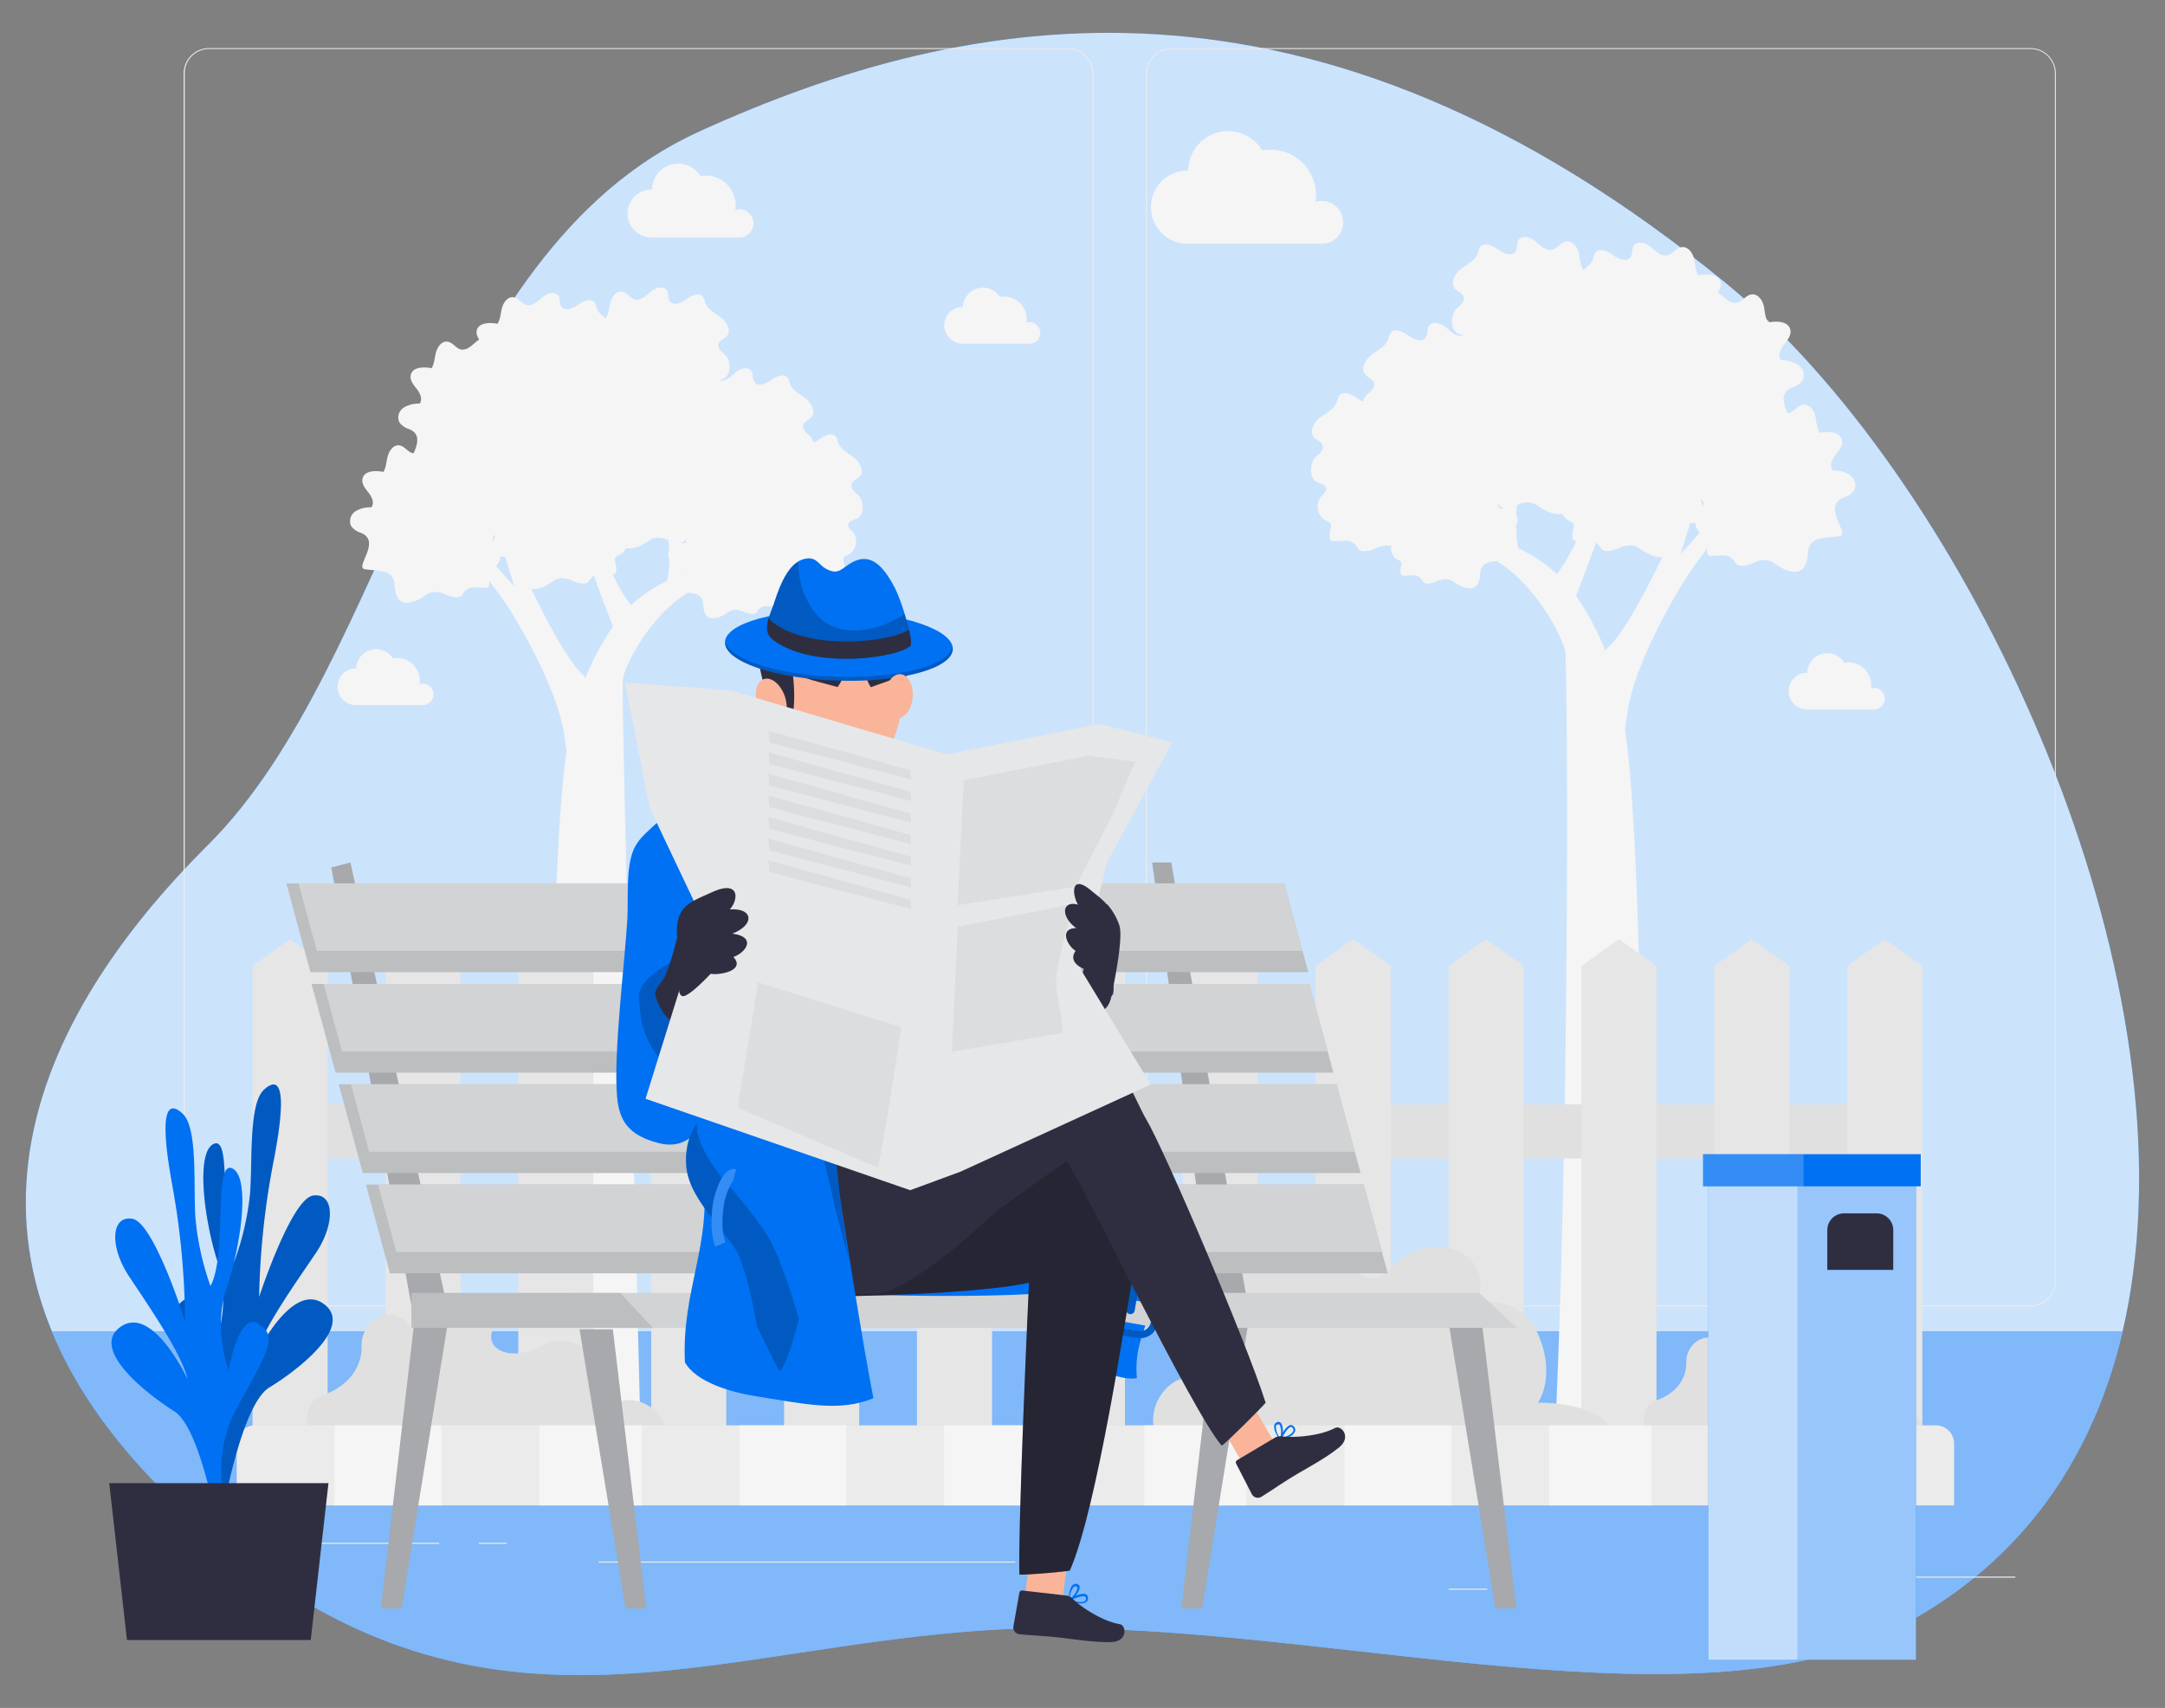 <svg id="adbd5017-09fd-48a6-9b0c-ad9ef97196f5" data-name="Layer 1" xmlns="http://www.w3.org/2000/svg" width="865.76" height="682.89" viewBox="0 0 865.76 682.89"><rect x="0" y="0" width="865.76" height="682.89" fill="#808080" stroke="none"/><g id="f006fadc-4aa6-4462-8714-bacf94df0b8c" data-name="b43ab62f-a268-4de2-9dff-64c6b6f0c7c6"><g id="a37185b1-51b4-4218-bba5-997bf0aab18a" data-name="f8d76673-7985-434d-99dc-d99caf6e5eb9"><path d="M853,509.14c18.29-137.44-70.45-320.08-162.3-395.5C524.79-22.53,386.91,3.8,279.66,52.55S157.21,264.18,83.15,337.85-33,510.59,79.34,609.25,282.4,657.76,399.76,651.5s273.2,43,357.45.17C816.05,621.78,845,570,853,509.14Z" fill="#0071f2"/><path d="M853,509.14c18.29-137.44-70.45-320.08-162.3-395.5C524.79-22.53,386.91,3.8,279.66,52.55S157.21,264.18,83.15,337.85-33,510.59,79.34,609.25,282.4,657.76,399.76,651.5s273.2,43,357.45.17C816.05,621.78,845,570,853,509.14Z" fill="#fff" opacity="0.8" style="isolation:isolate"/></g><g id="b12272ef-b4ca-4ffc-aeb0-a4e130ec8281" data-name="a2ec8de8-54c7-451e-b69c-5e4db815d083"><path d="M20.76,532.35C31.23,557.69,50,583.49,79.34,609.21c112.34,98.63,203.06,48.51,320.42,42.25s273.2,43,357.45.17c51.18-26,79.77-68.67,91.66-119.32Z" fill="#0071f2"/><path d="M20.76,532.35C31.23,557.69,50,583.49,79.34,609.21c112.34,98.63,203.06,48.51,320.42,42.25s273.2,43,357.45.17c51.18-26,79.77-68.67,91.66-119.32Z" fill="#fff" opacity="0.5" style="isolation:isolate"/></g><g id="b9da39d7-f122-4cab-878c-9cbcb6f12f3d" data-name="af864ef5-c5cd-426b-91e7-5b67599fb687"><rect x="746.97" y="630.36" width="58.93" height="0.44" fill="#ebebeb"/><rect x="579.28" y="635.2" width="15.46" height="0.44" fill="#ebebeb"/><rect x="711.05" y="613.85" width="34.14" height="0.44" fill="#ebebeb"/><rect x="98.78" y="616.83" width="76.84" height="0.44" fill="#ebebeb"/><rect x="191.48" y="616.83" width="11.26" height="0.44" fill="#ebebeb"/><rect x="239.36" y="624.34" width="166.67" height="0.44" fill="#ebebeb"/><path d="M427.11,522.38H83.57a10.16,10.16,0,0,1-10.14-10.16V29.3A10.16,10.16,0,0,1,83.57,19.23H427.11a10.16,10.16,0,0,1,10.16,10.16h0V512.22a10.16,10.16,0,0,1-10.16,10.16ZM83.57,19.59a9.7,9.7,0,0,0-9.69,9.71h0V512.22a9.7,9.7,0,0,0,9.69,9.71H427.11a9.73,9.73,0,0,0,9.72-9.71V29.3a9.73,9.73,0,0,0-9.72-9.71Z" fill="#ebebeb"/><path d="M812,522.38H468.41a10.17,10.17,0,0,1-10.16-10.16V29.3a10.18,10.18,0,0,1,10.16-10.07H812A10.16,10.16,0,0,1,822.09,29.3V512.22A10.17,10.17,0,0,1,812,522.38ZM468.41,19.59a9.73,9.73,0,0,0-9.72,9.71V512.22a9.73,9.73,0,0,0,9.72,9.71H812a9.73,9.73,0,0,0,9.72-9.71V29.3A9.73,9.73,0,0,0,812,19.59Z" fill="#ebebeb"/><path d="M537.12,88.92a8.6,8.6,0,0,0-8.59-8.59h0a8.93,8.93,0,0,0-2.47.35,18.15,18.15,0,0,0-15.28-20.63h0a17.43,17.43,0,0,0-2.7-.2,18.88,18.88,0,0,0-3.35.3,15.91,15.91,0,0,0-29.55,8h-.27a14.66,14.66,0,1,0,0,29.32h53.84A8.58,8.58,0,0,0,537.12,88.92Z" fill="#f5f5f5"/><path d="M416,133.1a4.29,4.29,0,0,0-4.29-4.29h0a3.67,3.67,0,0,0-1.23.18,9.76,9.76,0,0,0,.09-1.32,9.09,9.09,0,0,0-9.07-9.11h0a8.72,8.72,0,0,0-1.69.16,8,8,0,0,0-14.75,4h-.13a7.33,7.33,0,0,0,0,14.66h26.92A4.26,4.26,0,0,0,416,133.1Z" fill="#f5f5f5"/><path d="M173.33,277.64a4.27,4.27,0,0,0-4.2-4.29,3.61,3.61,0,0,0-1.22.18v-1.32a9.11,9.11,0,0,0-9.11-9.11,8.62,8.62,0,0,0-1.68.16,7.95,7.95,0,0,0-14.67,4h-.13a7.33,7.33,0,1,0,0,14.66h26.81A4.27,4.27,0,0,0,173.33,277.64Z" fill="#f5f5f5"/><path d="M753.7,279.38a4.31,4.31,0,0,0-4.31-4.31h0a4.28,4.28,0,0,0-1.23.2,9.91,9.91,0,0,0,.09-1.33,9.09,9.09,0,0,0-9.08-9.1h0a9.58,9.58,0,0,0-1.69.16,7.93,7.93,0,0,0-14.73,4h-.14a7.33,7.33,0,0,0,0,14.66h26.91A4.32,4.32,0,0,0,753.7,279.38Z" fill="#f5f5f5"/><path d="M301.29,89.31a5.62,5.62,0,0,0-5.62-5.62h0a5.2,5.2,0,0,0-1.62.23,10.58,10.58,0,0,0,.12-1.78,11.92,11.92,0,0,0-11.9-11.94h0a10.71,10.71,0,0,0-2.19.22,10.43,10.43,0,0,0-19.34,5.33h-.18a9.61,9.61,0,0,0,0,19.22h35.3A5.64,5.64,0,0,0,301.29,89.31Z" fill="#f5f5f5"/><path d="M722.45,224.49a15.09,15.09,0,0,0,.52-3.34c.41-6.94,7-5.84,12.65-6.78,4.39-.73-7.24-11.83,1.62-15.43a7.67,7.67,0,0,0,4.27-3,5,5,0,0,0-1.92-6.15,12.05,12.05,0,0,0-6.73-1.69c-1.46-1.78-.27-4.4,1.12-6.19s3.12-3.85,2.58-6c-.8-3.35-5.46-3.56-8.89-2.82-1.25-2-1.23-4.55-1.78-6.85s-2.42-4.69-4.79-4.41-3.56,2.78-5.75,3.29c-2.52.61-4.71-1.63-6.69-3.31s-5.46-2.72-6.81-.51c-.82,1.32-.34,3.17-1.19,4.46-1.46,2.26-5,.86-7.12-.74s-5.62-3-7.11-.82a9.05,9.05,0,0,0-.86,2.31c-1,3-4.22,4.43-6.71,6.34s-4.46,5.67-2.36,8c1,1.14,2.88,1.61,3.4,3.06.64,1.78-1.21,3.46-2.69,4.7-2.46,2.08-2.9,8.33.34,10,1.37.73,3.36.94,3.68,2.44s-1.05,2.38-2,3.41a6.43,6.43,0,0,0,1.11,9,7.24,7.24,0,0,0,.87.57c.76.37,1.78.68,2,1.5a3,3,0,0,1-.18,1.77,9.51,9.51,0,0,0-.32,3.56,1.58,1.58,0,0,0,.43,1.09,1.71,1.71,0,0,0,1,.28c4.68.22,6.92-1.44,9.78,2.62a3.24,3.24,0,0,0,1,1,3,3,0,0,0,1.28.32c3.22.27,5.34-1.78,8.26-2.12,4.07-.51,5,1.58,8.52,3.27C718.59,230,721.33,228.34,722.45,224.49Z" fill="#f5f5f5"/><path d="M668.53,218.66a15.59,15.59,0,0,0,.51-3.33c.41-6.94,7-5.84,12.65-6.78,4.4-.73-7.24-11.83,1.62-15.42a7.67,7.67,0,0,0,4.27-3,5,5,0,0,0-1.92-6.15,12.05,12.05,0,0,0-6.72-1.78c-1.46-1.78-.29-4.39,1.12-6.19s3.11-3.84,2.58-6c-.8-3.35-5.47-3.47-8.9-2.81-1.25-2-1.23-4.56-1.78-6.85s-2.42-4.7-4.79-4.41-3.55,2.77-5.74,3.29c-2.53.58-4.72-1.64-6.71-3.31s-5.44-2.72-6.81-.52c-.82,1.32-.32,3.17-1.18,4.47-1.47,2.26-5,.85-7.11-.75s-5.63-3-7.12-.84a9.4,9.4,0,0,0-.86,2.34c-1,3-4.21,4.43-6.7,6.33s-4.47,5.66-2.37,8c1,1.14,2.88,1.6,3.4,3.06.64,1.78-1.23,3.45-2.69,4.69-2.45,2.09-2.9,8.33.34,10,1.37.73,3.36.94,3.68,2.44s-1,2.38-1.95,3.41a6.43,6.43,0,0,0,1.1,9,5,5,0,0,0,.87.57c.77.38,1.78.68,2,1.5a3,3,0,0,1-.18,1.78,9.72,9.72,0,0,0-.32,3.56,1.6,1.6,0,0,0,.43,1.1,1.78,1.78,0,0,0,1,.28c4.66.22,6.92-1.44,9.79,2.62a3.18,3.18,0,0,0,1,1,3.3,3.3,0,0,0,1.3.34c3.22.25,5.34-1.78,8.25-2.12,4.08-.53,4.93,1.59,8.53,3.26C664.74,224.15,667.48,222.52,668.53,218.66Z" fill="#f5f5f5"/><path d="M663.35,184.37a16.33,16.33,0,0,0,.5-3.34c.41-6.94,7-5.84,12.65-6.78,4.39-.73-7.24-11.83,1.62-15.43a7.69,7.69,0,0,0,4.28-3,5.07,5.07,0,0,0-1.93-6.15,11.88,11.88,0,0,0-6.73-1.68c-1.44-1.78-.27-4.41,1.12-6.21s3.11-3.82,2.6-6c-.8-3.35-5.48-3.46-8.9-2.82-1.24-2-1.21-4.53-1.78-6.83s-2.43-4.71-4.78-4.43-3.56,2.78-5.77,3.29c-2.52.61-4.71-1.63-6.69-3.31s-5.46-2.72-6.81-.51c-.82,1.32-.34,3.17-1.19,4.46-1.46,2.26-5,.86-7.12-.74s-5.62-3-7.12-.82a9.12,9.12,0,0,0-.83,2.31c-1,3-4.24,4.43-6.73,6.34s-4.46,5.67-2.35,8c1,1.14,2.87,1.61,3.38,3.06.64,1.78-1.21,3.46-2.68,4.7-2.46,2.08-2.9,8.33.34,10,1.37.71,3.36.92,3.7,2.42s-1.07,2.38-2,3.43a6.46,6.46,0,0,0,2,9.57c.78.37,1.78.68,2,1.5a3.07,3.07,0,0,1-.18,1.77,9.45,9.45,0,0,0-.32,3.47,1.75,1.75,0,0,0,.43,1.09,1.71,1.71,0,0,0,1,.28c4.68.22,6.94-1.44,9.78,2.64a3.4,3.4,0,0,0,1,1,3,3,0,0,0,1.28.32c3.22.27,5.34-1.78,8.26-2.12,4.07-.51,4.94,1.59,8.54,3.28C659.54,189.85,662.28,188.25,663.35,184.37Z" fill="#f5f5f5"/><path d="M627.87,201.45a16.33,16.33,0,0,0,.5-3.34c.41-6.92,7-5.84,12.65-6.76,4.4-.75-7.24-11.85,1.62-15.43a7.88,7.88,0,0,0,4.29-3,5,5,0,0,0-1.94-6.14,11.87,11.87,0,0,0-6.73-1.69c-1.44-1.78-.26-4.41,1.12-6.21s3.12-3.82,2.58-6c-.8-3.35-5.46-3.46-8.89-2.82-1.25-2-1.21-4.53-1.78-6.83s-2.44-4.71-4.79-4.41-3.56,2.78-5.76,3.27c-2.53.61-4.72-1.63-6.69-3.31s-5.46-2.72-6.82-.51c-.81,1.32-.33,3.17-1.19,4.46-1.46,2.26-5,.86-7.11-.74s-5.63-3.05-7.12-.82a9.54,9.54,0,0,0-.84,2.31c-1,3-4.23,4.43-6.72,6.34s-4.47,5.67-2.35,8c1,1.14,2.86,1.61,3.38,3.06.64,1.78-1.21,3.46-2.69,4.72-2.45,2.08-2.9,8.31.34,10,1.37.71,3.36.92,3.7,2.43s-1.07,2.39-2,3.42a6.42,6.42,0,0,0,1.12,9,5.94,5.94,0,0,0,.85.56c.77.37,1.78.68,2,1.5a3,3,0,0,1-.18,1.77,9.9,9.9,0,0,0-.32,3.47,1.83,1.83,0,0,0,.43,1.09,1.78,1.78,0,0,0,1,.28c4.68.22,6.92-1.44,9.79,2.64a3.18,3.18,0,0,0,1,1,3,3,0,0,0,1.28.32c3.22.27,5.34-1.78,8.25-2.12,4.08-.51,5,1.59,8.54,3.28C624.07,206.93,626.81,205.3,627.87,201.45Z" fill="#f5f5f5"/><path d="M592,193.59a17.1,17.1,0,0,0,.52-3.33c.41-6.94,7-5.83,12.65-6.78,4.4-.73-7.24-11.83,1.62-15.42a7.83,7.83,0,0,0,4.27-3,5,5,0,0,0-1.92-6.16,12.05,12.05,0,0,0-6.73-1.69c-1.46-1.78-.28-4.39,1.12-6.19s3.12-3.84,2.58-6.05c-.8-3.35-5.46-3.56-8.89-2.81-1.25-2-1.23-4.56-1.78-6.85s-2.42-4.7-4.79-4.41-3.56,2.77-5.74,3.29c-2.53.58-4.72-1.64-6.71-3.31s-5.45-2.74-6.82-.52c-.81,1.32-.32,3.17-1.17,4.47-1.48,2.26-5,.85-7.12-.75s-5.62-3.06-7.11-.84a9.76,9.76,0,0,0-.84,2.34c-1,2.95-4.22,4.43-6.71,6.33s-4.46,5.66-2.36,8c1,1.14,2.86,1.6,3.4,3.06.64,1.78-1.23,3.45-2.69,4.7-2.46,2.08-2.9,8.32.34,10,1.35.73,3.36.94,3.68,2.44s-1,2.38-2,3.42a6.43,6.43,0,0,0,1.13,9,5.68,5.68,0,0,0,.83.55c.78.38,1.78.68,2,1.5a3,3,0,0,1-.18,1.78,9.45,9.45,0,0,0-.32,3.47,1.6,1.6,0,0,0,.43,1.1,1.7,1.7,0,0,0,1,.29c4.68.21,6.94-1.45,9.8,2.61a3.18,3.18,0,0,0,1,1,2.81,2.81,0,0,0,1.3.32c3.22.27,5.34-1.78,8.26-2.1,4.07-.53,4.93,1.57,8.52,3.26C588.22,199.05,591,197.41,592,193.59Z" fill="#f5f5f5"/><path d="M591.54,231.91a11.69,11.69,0,0,0,.39-2.63c.32-5.45,5.54-4.59,10-5.34,3.47-.59-5.7-9.32,1.28-12.15a6.05,6.05,0,0,0,3.36-2.35A3.94,3.94,0,0,0,605,204.6a9.37,9.37,0,0,0-5.34-1.33c-1.14-1.37-.21-3.45.89-4.88s2.46-3,2-4.77c-.62-2.63-4.31-2.72-7-2.2a19.38,19.38,0,0,1-1.44-5.34c-.48-1.78-1.92-3.7-3.77-3.47s-2.81,2.19-4.52,2.58c-2,.48-3.72-1.28-5.34-2.61s-4.28-2.14-5.33-.4c-.65,1-.25,2.49-.93,3.56-1.16,1.78-3.9.68-5.6-.58s-4.43-2.39-5.64-.65a7.93,7.93,0,0,0-.66,1.78c-.8,2.33-3.33,3.56-5.34,5s-3.56,4.47-1.87,6.28c.84.91,2.26,1.27,2.67,2.42.52,1.43-.94,2.73-2.1,3.7-1.94,1.64-2.29,6.55.27,7.89,1.07.57,2.63.74,2.9,1.92s-.84,1.88-1.55,2.7a5.09,5.09,0,0,0,.9,7.12,4.88,4.88,0,0,0,.65.43c.62.28,1.37.53,1.6,1.17a2.39,2.39,0,0,1-.16,1.42,7.39,7.39,0,0,0-.23,2.73,1.18,1.18,0,0,0,.32.85,1.27,1.27,0,0,0,.82.23c3.68.16,5.44-1.14,7.7,2.06a2.42,2.42,0,0,0,.77.82,2.06,2.06,0,0,0,1,.25c2.53.22,4.18-1.37,6.49-1.65,3.22-.41,3.9,1.24,6.73,2.56C588.55,236.29,590.8,234.94,591.54,231.91Z" fill="#f5f5f5"/><path d="M571.46,218.66a16.33,16.33,0,0,0,.49-3.33c.41-6.94,7-5.84,12.65-6.78,4.4-.73-7.24-11.83,1.62-15.42a7.75,7.75,0,0,0,4.29-3,5,5,0,0,0-1.94-6.15,12.05,12.05,0,0,0-6.72-1.78c-1.45-1.78-.27-4.39,1.12-6.19s3.11-3.84,2.59-6c-.8-3.35-5.48-3.47-8.89-2.81-1.25-2-1.21-4.56-1.78-6.85s-2.44-4.7-4.79-4.41-3.55,2.77-5.76,3.29c-2.53.58-4.72-1.64-6.69-3.31s-5.44-2.72-6.81-.52c-.82,1.32-.34,3.17-1.18,4.47-1.48,2.26-5,.85-7.12-.75s-5.62-3-7.11-.84a9.76,9.76,0,0,0-.84,2.34c-1,3-4.23,4.43-6.72,6.33s-4.47,5.66-2.35,8c1,1.14,2.86,1.6,3.38,3.06.64,1.78-1.21,3.45-2.69,4.69-2.45,2.09-2.88,8.33.34,10,1.37.73,3.36.94,3.7,2.44s-1.07,2.38-2,3.41a6.46,6.46,0,0,0,1.16,9.06,5.93,5.93,0,0,0,.81.53c.78.38,1.78.68,2,1.5a3,3,0,0,1-.18,1.78,9.32,9.32,0,0,0-.3,3.56,1.58,1.58,0,0,0,.41,1.1,1.78,1.78,0,0,0,1,.28c4.68.22,6.94-1.44,9.79,2.62a2.53,2.53,0,0,0,2.26,1.37c3.22.25,5.33-1.78,8.25-2.12,4.08-.53,5,1.59,8.54,3.26C567.67,224.15,570.39,222.52,571.46,218.66Z" fill="#f5f5f5"/><path d="M627.87,159.27a16.53,16.53,0,0,0,.5-3.35c.41-6.94,7-5.83,12.65-6.77,4.4-.73-7.24-11.84,1.62-15.43a7.85,7.85,0,0,0,4.29-3,5.08,5.08,0,0,0-1.94-6.16,12.09,12.09,0,0,0-6.73-1.78c-1.44-1.78-.26-4.39,1.12-6.19s3.12-3.84,2.58-6c-.8-3.34-5.46-3.56-8.89-2.81-1.25-2-1.21-4.54-1.78-6.83s-2.44-4.72-4.79-4.43-3.56,2.77-5.76,3.29c-2.53.61-4.72-1.64-6.69-3.31s-5.46-2.72-6.82-.51c-.81,1.31-.33,3.16-1.19,4.46-1.46,2.26-5,.86-7.11-.75s-5.63-3-7.12-.81a9.54,9.54,0,0,0-.84,2.31c-1,2.95-4.23,4.43-6.72,6.33s-4.47,5.68-2.35,8c1,1.14,2.86,1.6,3.38,3.06.64,1.78-1.21,3.45-2.69,4.7-2.45,2.08-2.9,8.32.34,10,1.37.71,3.36.93,3.7,2.42s-1.07,2.39-2,3.44a6.42,6.42,0,0,0,1.12,9,6.93,6.93,0,0,0,.85.56c.77.37,1.78.67,2,1.49a3,3,0,0,1-.18,1.78,9.67,9.67,0,0,0-.32,3.47,1.83,1.83,0,0,0,.43,1.09,1.87,1.87,0,0,0,1,.28c4.68.21,6.92-1.44,9.79,2.62a3.24,3.24,0,0,0,1,1.05,3.36,3.36,0,0,0,1.28.32c3.22.26,5.34-1.78,8.25-2.12,4.08-.52,5,1.58,8.54,3.27C624.07,164.75,626.81,163.11,627.87,159.27Z" fill="#f5f5f5"/><path d="M673.94,161.56a16.32,16.32,0,0,0,.49-3.34c.41-6.92,7-5.82,12.65-6.76,4.4-.75-7.24-11.85,1.62-15.43a7.88,7.88,0,0,0,4.29-3,5,5,0,0,0-1.94-6.13,11.71,11.71,0,0,0-6.72-1.78c-1.45-1.78-.27-4.42,1.12-6.2s3.11-3.84,2.58-6.06c-.8-3.33-5.47-3.45-8.9-2.81-1.24-2-1.21-4.54-1.78-6.84s-2.44-4.69-4.78-4.41-3.56,2.78-5.77,3.29c-2.53.59-4.71-1.65-6.69-3.32s-5.46-2.73-6.81-.52c-.82,1.34-.34,3.17-1.19,4.47-1.46,2.26-5,.85-7.12-.73s-5.62-3.06-7.12-.84a9.12,9.12,0,0,0-.83,2.31c-1,3-4.24,4.43-6.73,6.34s-4.47,5.67-2.35,8c1,1.13,2.87,1.6,3.38,3.06.64,1.78-1.21,3.45-2.68,4.71-2.46,2.08-2.9,8.31.33,10,1.37.71,3.37.94,3.7,2.44s-1.06,2.38-2,3.41a6.42,6.42,0,0,0,1.13,9,5.34,5.34,0,0,0,.84.56c.77.38,1.78.7,2,1.5a2.93,2.93,0,0,1-.17,1.78,9.51,9.51,0,0,0-.32,3.56,1.25,1.25,0,0,0,1.1,1.38,1.45,1.45,0,0,0,.36,0c4.67.21,6.92-1.45,9.78,2.63a3,3,0,0,0,1,1,2.7,2.7,0,0,0,1.28.32c3.22.27,5.34-1.78,8.26-2.12,4.07-.51,4.94,1.59,8.54,3.28C670.13,167.1,672.87,165.46,673.94,161.56Z" fill="#f5f5f5"/><path d="M701.9,180.46a17.89,17.89,0,0,0,.52-3.33c.41-6.94,7-5.83,12.65-6.78,4.39-.73-7.24-11.83,1.62-15.42a7.8,7.8,0,0,0,4.27-3,5.08,5.08,0,0,0-2-6.13,12.15,12.15,0,0,0-6.75-1.78c-1.44-1.78-.26-4.39,1.14-6.19s3.12-3.84,2.58-6.05c-.8-3.34-5.46-3.56-8.89-2.81-1.25-2-1.23-4.56-1.78-6.85s-2.42-4.7-4.79-4.41-3.56,2.77-5.74,3.29c-2.53.6-4.72-1.64-6.71-3.31s-5.45-2.72-6.82-.52c-.81,1.32-.32,3.17-1.17,4.47-1.48,2.26-5,.85-7.12-.75s-5.62-3-7.11-.83a9.69,9.69,0,0,0-.84,2.33c-1,3-4.22,4.43-6.71,6.33s-4.46,5.68-2.36,8c1,1.14,2.86,1.6,3.38,3.06.65,1.78-1.21,3.45-2.67,4.7-2.46,2.08-2.9,8.32.34,10,1.35.73,3.34,1,3.68,2.44s-1.07,2.38-2,3.42a6.43,6.43,0,0,0,1.13,9,6.7,6.7,0,0,0,.83.56c.78.37,1.78.67,2,1.49a2.94,2.94,0,0,1-.2,1.78,10.16,10.16,0,0,0-.3,3.56,1.25,1.25,0,0,0,1.43,1.37c4.68.21,6.94-1.44,9.79,2.61a3.4,3.4,0,0,0,1,1,3.12,3.12,0,0,0,1.3.32c3.21.25,5.34-1.78,8.26-2.11,4.07-.54,4.93,1.58,8.52,3.25C698.11,186,700.85,184.32,701.9,180.46Z" fill="#f5f5f5"/><path d="M693.42,204.26S681.73,220.79,677.69,226s-24.21,37.93-27,59.55c-.31,2.31-.59,4.29-.88,6,8.69,57.27,7.33,275.93,7,293.87H621.29c6.76-134.38,5.52-319,4.64-324.67-.9-6-12.45-28.73-30.15-38.07s-33.1-40.28-33.1-40.28h5.66s10.5,19,25.43,29.46a58.08,58.08,0,0,0,6.7,4,95.36,95.36,0,0,1,5.95-33.43l3.06,2.83c-4.13,16.88-3.56,27.7-2.33,33.91a61.63,61.63,0,0,1,15.42,10.34c15.5-20.14,24.2-66.19,24.2-66.19l4,2.17a237.11,237.11,0,0,1-5.13,28.24c-2.9,11.92-11.44,34.35-15.41,44.48a105.11,105.11,0,0,1,11.69,22,9.83,9.83,0,0,1,1.5-1.78c10.09-9.13,29.05-52.22,29.05-52.22,4.59-10-2.42-36.31-2.42-36.31h5.34l2.37,23L691,178.36l2.42,2L679.31,198.5l-7.27,23,19-20.79Z" fill="#f5f5f5"/><path d="M158.26,237.09a16.57,16.57,0,0,1-.48-3.13c-.37-6.53-6.62-5.5-11.92-6.39-4.13-.69,6.83-11.15-1.51-14.52a7.46,7.46,0,0,1-4-2.81,4.78,4.78,0,0,1,1.78-5.8,11.14,11.14,0,0,1,6.35-1.58c1.35-1.66.25-4.15-1.07-5.84s-2.93-3.56-2.43-5.71c.76-3.15,5.16-3.25,8.34-2.63,1.17-1.91,1.14-4.29,1.78-6.46s2.29-4.43,4.52-4.15,3.36,2.62,5.34,3.1c2.38.55,4.44-1.55,6.31-3.13s5.13-2.56,6.42-.48c.77,1.24.31,3,1.11,4.2,1.39,2.13,4.68.82,6.72-.7s5.34-2.86,6.73-.78a9,9,0,0,1,.8,2.19c1,2.79,4,4.18,6.32,6s4.21,5.34,2.22,7.52c-1,1.09-2.71,1.52-3.19,2.89-.62,1.78,1.14,3.25,2.53,4.43,2.3,2,2.72,7.84-.32,9.44-1.28.68-3.17.88-3.56,2.3s1,2.24,1.78,3.22a6,6,0,0,1-.92,8.44l-.08.06a5,5,0,0,1-.78.52c-.73.36-1.63.64-1.9,1.41a2.86,2.86,0,0,0,.18,1.78,9.39,9.39,0,0,1,.3,3.25,1.55,1.55,0,0,1-.41,1,1.38,1.38,0,0,1-1,.27c-4.41.2-6.53-1.35-9.22,2.47a3.15,3.15,0,0,1-.92,1,2.84,2.84,0,0,1-1.21.3c-3,.25-5-1.63-7.78-2-3.84-.5-4.66,1.5-8,3.08C161.84,242.27,159.26,240.72,158.26,237.09Z" fill="#f5f5f5"/><path d="M209,231.61a14.62,14.62,0,0,1-.47-3.15c-.39-6.51-6.62-5.48-11.92-6.37-4.14-.69,6.82-11.15-1.53-14.53a7.49,7.49,0,0,1-4-2.8,4.78,4.78,0,0,1,1.78-5.8,11.13,11.13,0,0,1,6.34-1.58c1.37-1.66.25-4.15-1.07-5.84s-2.94-3.56-2.44-5.71c.77-3.15,5.16-3.25,8.35-2.65,1.17-1.89,1.15-4.27,1.78-6.44s2.27-4.43,4.5-4.16,3.36,2.61,5.33,3.11c2.39.55,4.45-1.55,6.32-3.13s5.14-2.56,6.42-.48c.77,1.24.31,3,1.11,4.2,1.38,2.13,4.68.82,6.72-.7s5.34-2.86,6.73-.78a9,9,0,0,1,.8,2.19c1,2.77,4,4.18,6.31,6s4.22,5.34,2.23,7.53c-1,1.08-2.71,1.51-3.19,2.88-.6,1.78,1.14,3.25,2.53,4.43,2.31,2,2.72,7.83-.32,9.44-1.28.68-3.17.88-3.47,2.3s1,2.24,1.78,3.22a6.06,6.06,0,0,1-1,8.5,6.61,6.61,0,0,1-.78.52c-.73.36-1.62.64-1.89,1.41a3,3,0,0,0,.16,1.78,8.7,8.7,0,0,1,.31,3.25,1.5,1.5,0,0,1-.41,1,1.61,1.61,0,0,1-1,.27c-4.4.2-6.53-1.35-9.22,2.47a3.37,3.37,0,0,1-.92,1,2.67,2.67,0,0,1-1.21.3c-3,.25-5-1.63-7.78-2-3.84-.5-4.64,1.5-8,3.08C212.56,236.79,210.05,235.24,209,231.61Z" fill="#f5f5f5"/><path d="M213.88,199.3a15,15,0,0,1-.48-3.13c-.38-6.53-6.62-5.5-11.92-6.39-4.13-.69,6.83-11.15-1.51-14.52a7.46,7.46,0,0,1-4-2.81,4.75,4.75,0,0,1,1.78-5.8,11.3,11.3,0,0,1,6.35-1.58c1.35-1.66.25-4.15-1.07-5.84s-2.94-3.56-2.44-5.71c.77-3.13,5.16-3.25,8.35-2.63,1.17-1.91,1.14-4.29,1.78-6.46s2.29-4.43,4.52-4.15,3.36,2.62,5.33,3.1c2.39.55,4.45-1.55,6.32-3.13s5.12-2.56,6.42-.48c.77,1.24.3,3,1.1,4.2,1.39,2.13,4.68.82,6.73-.7s5.34-2.86,6.73-.78a10.09,10.09,0,0,1,.8,2.19c1,2.79,4,4.18,6.31,6s4.22,5.34,2.23,7.53c-1,1.08-2.71,1.51-3.19,2.88-.6,1.78,1.14,3.25,2.53,4.43,2.31,2,2.72,7.84-.32,9.45-1.28.67-3.17.87-3.56,2.29s1,2.24,1.78,3.22a6.07,6.07,0,0,1-1,8.52,7.52,7.52,0,0,1-.75.5c-.73.36-1.62.64-1.9,1.41a2.93,2.93,0,0,0,.17,1.78,9.25,9.25,0,0,1,.31,3.27,1.5,1.5,0,0,1-.41,1,1.38,1.38,0,0,1-1,.27c-4.42.2-6.53-1.35-9.22,2.47a3.07,3.07,0,0,1-.93,1,2.84,2.84,0,0,1-1.21.3c-3,.25-5-1.63-7.77-2-3.84-.48-4.66,1.5-8,3.08C217.45,204.48,214.88,202.93,213.88,199.3Z" fill="#f5f5f5"/><path d="M247.29,215.4a16,16,0,0,1-.46-3.15c-.39-6.53-6.62-5.5-11.92-6.37-4.15-.69,6.81-11.15-1.53-14.53a7.28,7.28,0,0,1-4-2.81,4.74,4.74,0,0,1,1.78-5.79,11.36,11.36,0,0,1,6.33-1.6c1.37-1.65.25-4.14-1.07-5.83s-2.93-3.56-2.42-5.7c.75-3.15,5.15-3.25,8.33-2.65,1.17-1.9,1.16-4.29,1.78-6.44s2.28-4.43,4.5-4.16S252,159,254,159.46c2.36.57,4.43-1.54,6.3-3.11s5.14-2.58,6.42-.5c.76,1.25.3,3,1.1,4.22,1.39,2.12,4.68.8,6.73-.69s5.33-2.89,6.72-.79a8,8,0,0,1,.8,2.17c1,2.8,4,4.18,6.34,6s4.2,5.34,2.2,7.53c-1,1.06-2.7,1.51-3.18,2.88-.61,1.78,1.14,3.24,2.52,4.43,2.32,2,2.73,7.83-.32,9.43-1.28.67-3.16.89-3.46,2.29s1,2.25,1.77,3.22a6.08,6.08,0,0,1-1,8.54h0a5.17,5.17,0,0,1-.73.49c-.75.34-1.64.63-1.91,1.39a3,3,0,0,0,.16,1.78,8.8,8.8,0,0,1,.3,3.27,1.48,1.48,0,0,1-.39,1,1.7,1.7,0,0,1-1,.27c-4.39.2-6.53-1.37-9.21,2.47a3.07,3.07,0,0,1-.93,1,3,3,0,0,1-1.21.31c-3,.24-5-1.66-7.77-2-3.85-.5-4.65,1.48-8,3.08C251,220.56,248.31,219,247.29,215.4Z" fill="#f5f5f5"/><path d="M281.08,208a13.87,13.87,0,0,1-.48-3.14c-.39-6.53-6.62-5.48-11.92-6.37-4.15-.7,6.83-11.16-1.53-14.54a7.28,7.28,0,0,1-4-2.81,4.74,4.74,0,0,1,1.78-5.78,11.17,11.17,0,0,1,6.33-1.59c1.37-1.65.27-4.14-1.05-5.83s-2.94-3.56-2.44-5.71c.75-3.15,5.14-3.26,8.33-2.65,1.17-1.91,1.15-4.27,1.78-6.45s2.29-4.43,4.5-4.16,3.38,2.62,5.43,3.12c2.38.55,4.43-1.55,6.29-3.14s5.15-2.56,6.43-.48c.78,1.25.32,3,1.12,4.2,1.38,2.14,4.68.82,6.7-.69s5.34-2.88,6.75-.78a8.86,8.86,0,0,1,.78,2.18c1,2.78,4,4.17,6.33,6s4.2,5.34,2.23,7.53c-1,1.07-2.71,1.51-3.2,2.88-.61,1.78,1.15,3.26,2.52,4.43,2.32,2,2.74,7.83-.32,9.45-1.28.66-3.15.87-3.56,2.29s1,2.25,1.78,3.21a6,6,0,0,1-1,8.5l0,0a6.92,6.92,0,0,1-.77.52c-.73.33-1.63.64-1.9,1.4a2.73,2.73,0,0,0,.18,1.69,9.23,9.23,0,0,1,.28,3.27,1.48,1.48,0,0,1-.39,1,1.62,1.62,0,0,1-1,.26c-4.39.2-6.53-1.35-9.21,2.48a3.12,3.12,0,0,1-.91,1,2.9,2.9,0,0,1-1.23.3c-3,.25-5-1.64-7.76-2-3.84-.49-4.66,1.5-8,3.08C284.65,213.16,282.07,211.59,281.08,208Z" fill="#f5f5f5"/><path d="M281.5,244.1a12.81,12.81,0,0,1-.28-2.47c-.3-5.13-5.2-4.33-9.38-5-3.25-.53,5.34-8.77-1.21-11.44a5.73,5.73,0,0,1-3.16-2.21,3.73,3.73,0,0,1,1.44-4.55,8.78,8.78,0,0,1,5-1.27c1.07-1.29.2-3.25-.84-4.59s-2.31-2.84-1.92-4.48c.61-2.49,4.06-2.58,6.57-2.08a18.33,18.33,0,0,0,1.35-5.09c.46-1.69,1.78-3.56,3.56-3.27s2.65,2.06,4.27,2.43,3.56-1.21,5-2.45,4-2,5.05-.37c.61,1,.25,2.34.88,3.31,1.08,1.67,3.68.64,5.33-.56s4.18-2.26,5.34-.62a6.6,6.6,0,0,1,.62,1.78c.77,2.19,3.15,3.29,5,4.7s3.32,4.21,1.77,5.92c-.78.86-2.13,1.19-2.5,2.28s.89,2.56,2,3.56c1.78,1.55,2.15,6.17-.25,7.43-1,.52-2.49.7-2.74,1.78s.8,1.78,1.46,2.55A4.74,4.74,0,0,1,313,236a3.76,3.76,0,0,1-.68.44c-.57.29-1.28.5-1.49,1.11a2.16,2.16,0,0,0,.14,1.35,7.13,7.13,0,0,1,.23,2.56,1.19,1.19,0,0,1-.32.82,1.29,1.29,0,0,1-.76.21c-3.56.15-5.15-1.08-7.26,1.94a2.38,2.38,0,0,1-.71.77,2.31,2.31,0,0,1-1,.25c-2.38.19-4-1.3-6.12-1.59-3-.37-3.66,1.18-6.33,2.44C284.33,248.16,282.31,247,281.5,244.1Z" fill="#f5f5f5"/><path d="M300.44,231.61a16,16,0,0,1-.49-3.15c-.37-6.51-6.61-5.48-11.92-6.37-4.12-.69,6.84-11.15-1.51-14.53a7.49,7.49,0,0,1-4-2.8,4.78,4.78,0,0,1,1.78-5.8,11.14,11.14,0,0,1,6.35-1.58c1.36-1.66.25-4.15-1.06-5.84s-2.94-3.56-2.44-5.71c.76-3.15,5.16-3.25,8.34-2.65,1.18-1.89,1.14-4.27,1.78-6.44s2.3-4.43,4.52-4.16,3.36,2.61,5.34,3.11c2.38.55,4.45-1.55,6.32-3.13s5.12-2.56,6.42-.48c.76,1.24.3,3,1.1,4.2,1.39,2.13,4.68.82,6.73-.7s5.33-2.86,6.72-.78a9,9,0,0,1,.8,2.19c1,2.77,4,4.18,6.32,6s4.21,5.34,2.22,7.53c-1,1.08-2.7,1.51-3.18,2.88-.61,1.78,1.14,3.25,2.52,4.43,2.32,2,2.73,7.83-.32,9.44-1.28.68-3.16.88-3.55,2.3s1,2.24,1.86,3.22A6.07,6.07,0,0,1,340,221.3a5.71,5.71,0,0,1-.77.51c-.73.36-1.62.64-1.91,1.41a2.86,2.86,0,0,0,.18,1.78,8.93,8.93,0,0,1,.3,3.25,1.19,1.19,0,0,1-1.41,1.27c-4.41.2-6.53-1.35-9.21,2.47a3.41,3.41,0,0,1-.93,1,2.84,2.84,0,0,1-1.21.3c-3,.25-5-1.63-7.77-2-3.85-.5-4.67,1.5-8,3.08C304,236.79,301.43,235.24,300.44,231.61Z" fill="#f5f5f5"/><path d="M247.29,175.65a15.87,15.87,0,0,1-.46-3.14c-.39-6.52-6.62-5.48-11.92-6.37-4.15-.7,6.81-11.16-1.53-14.54a7.37,7.37,0,0,1-4-2.79,4.75,4.75,0,0,1,1.78-5.8,11.09,11.09,0,0,1,6.33-1.59c1.37-1.65.25-4.14-1.07-5.83s-2.93-3.56-2.42-5.71c.75-3.15,5.15-3.26,8.33-2.65,1.17-1.89,1.16-4.27,1.78-6.44s2.28-4.44,4.5-4.15,3.36,2.61,5.34,3.1c2.36.55,4.43-1.55,6.3-3.14s5.14-2.56,6.42-.48c.76,1.25.3,3,1.1,4.2,1.39,2.14,4.68.82,6.73-.69s5.33-2.87,6.72-.78A8.27,8.27,0,0,1,282,121c1,2.8,4,4.19,6.34,6s4.2,5.34,2.2,7.53c-1,1.09-2.7,1.51-3.18,2.88-.61,1.78,1.14,3.26,2.52,4.43,2.32,2,2.73,7.83-.32,9.45-1.28.68-3.16.87-3.46,2.3s1,2.24,1.77,3.22a6.06,6.06,0,0,1-1,8.5h0a5.4,5.4,0,0,1-.74.51c-.75.35-1.64.64-1.91,1.4a3,3,0,0,0,.16,1.78,8.67,8.67,0,0,1,.43,3.24,1.17,1.17,0,0,1-1,1.31,1.45,1.45,0,0,1-.36,0c-4.4.19-6.53-1.35-9.22,2.47a3,3,0,0,1-.92,1,2.84,2.84,0,0,1-1.21.3c-3,.25-5-1.64-7.78-2-3.84-.5-4.64,1.49-8,3.08C251,180.83,248.31,179.36,247.29,175.65Z" fill="#f5f5f5"/><path d="M203.92,177.88a14,14,0,0,1-.48-3.15c-.4-6.53-6.62-5.5-11.93-6.37-4.14-.69,6.84-11.16-1.53-14.54a7.28,7.28,0,0,1-4-2.81,4.75,4.75,0,0,1,1.78-5.78,11.13,11.13,0,0,1,6.34-1.58c1.37-1.68.26-4.17-1-5.86s-2.94-3.55-2.44-5.69c.75-3.15,5.16-3.26,8.33-2.65,1.17-1.9,1.15-4.27,1.78-6.44s2.29-4.43,4.5-4.16,3.38,2.61,5.33,3.09c2.39.57,4.45-1.53,6.32-3.11s5.12-2.56,6.4-.48c.79,1.24.33,3,1.13,4.2,1.38,2.13,4.67.8,6.7-.7s5.34-2.88,6.75-.78a8.54,8.54,0,0,1,.78,2.19c1,2.77,4,4.16,6.33,6s4.2,5.34,2.23,7.52c-1,1.07-2.71,1.52-3.21,2.89-.6,1.78,1.16,3.25,2.55,4.43,2.29,2,2.72,7.82-.34,9.43-1.28.67-3.15.89-3.56,2.29s1,2.26,1.78,3.22a6.06,6.06,0,0,1-1,8.51h0a5.77,5.77,0,0,1-.77.52c-.73.34-1.63.64-1.9,1.41a2.73,2.73,0,0,0,.18,1.69,9.23,9.23,0,0,1,.28,3.27,1.48,1.48,0,0,1-.39,1,1.63,1.63,0,0,1-1,.27c-4.41.19-6.53-1.37-9.23,2.47a3,3,0,0,1-.91,1,2.84,2.84,0,0,1-1.21.3c-3,.25-5-1.65-7.78-2-3.84-.5-4.66,1.48-8,3.08C207.49,183,204.91,181.51,203.92,177.88Z" fill="#f5f5f5"/><path d="M177.55,195.63a15.16,15.16,0,0,1-.46-3.14c-.4-6.53-6.62-5.5-11.92-6.37-4.15-.7,6.81-11.16-1.53-14.54a7.28,7.28,0,0,1-4-2.81,4.73,4.73,0,0,1,1.78-5.78,11.14,11.14,0,0,1,6.34-1.59c1.37-1.67.25-4.16-1.07-5.85s-2.92-3.56-2.42-5.69c.75-3.15,5.14-3.26,8.33-2.65,1.17-1.91,1.15-4.27,1.78-6.44s2.27-4.43,4.5-4.17,3.36,2.62,5.33,3.1c2.37.57,4.43-1.53,6.3-3.12s5.14-2.56,6.43-.48c.76,1.25.3,3,1.1,4.2,1.39,2.14,4.68.8,6.72-.69s5.34-2.88,6.75-.78a8.86,8.86,0,0,1,.78,2.18c1,2.78,4,4.17,6.33,6s4.2,5.34,2.21,7.53c-1,1.07-2.7,1.51-3.19,2.88-.6,1.78,1.14,3.26,2.53,4.43,2.31,2,2.72,7.83-.32,9.43-1.28.68-3.17.89-3.56,2.3s1,2.26,1.78,3.22a6.09,6.09,0,0,1-1,8.54,6.39,6.39,0,0,1-.74.5c-.74.33-1.63.64-1.9,1.4a2.93,2.93,0,0,0,.16,1.78,8.8,8.8,0,0,1,.3,3.27,1.48,1.48,0,0,1-.39,1,1.76,1.76,0,0,1-1,.26c-4.39.2-6.53-1.37-9.21,2.48a3.12,3.12,0,0,1-.91,1,2.91,2.91,0,0,1-1.23.31c-3,.25-5-1.66-7.77-2-3.85-.49-4.65,1.48-8,3.08C181.14,200.79,178.56,199.26,177.55,195.63Z" fill="#f5f5f5"/><path d="M185.55,218.07s11,15.59,14.82,20.53,22.8,35.73,25.39,56.08c.27,2.17.54,4.07.8,5.68-8.16,54-6.88,271.87-6.6,288.76h36.58c-4-166.93-8.23-312.44-7.43-317.76.87-5.63,11.69-27.07,28.46-35.87s31.17-37.93,31.17-37.93h-5.33s-9.9,17.79-24,27.73a53.14,53.14,0,0,1-6.34,3.76,89.3,89.3,0,0,0-5.58-31.49l-2.88,2.65c3.89,15.92,3.38,26.1,2.2,32a57.9,57.9,0,0,0-14.5,9.79c-14.57-19-22.77-62.27-22.77-62.27l-3.74,2.05a221.47,221.47,0,0,0,4.82,26.69c2.72,11.22,10.68,32.36,14.52,42a99.26,99.26,0,0,0-11,20.67,8.44,8.44,0,0,0-1.41-1.69c-9.5-8.59-27.36-49.18-27.36-49.18C201,210.78,207.63,186,207.63,186h-5l-2.22,21.65L188,194l-2.28,1.9L199,213l6.72,21.53L187.9,214.74Z" fill="#f5f5f5"/><rect x="115.99" y="441.57" width="637.69" height="21.62" fill="#e0e0e0"/><polygon points="738.68 575.81 768.71 575.81 768.71 386.2 753.7 375.53 738.68 386.2 738.68 575.81" fill="#e6e6e6"/><polygon points="685.54 575.81 715.57 575.81 715.57 386.2 700.55 375.53 685.54 386.2 685.54 575.81" fill="#e6e6e6"/><polygon points="632.39 575.81 662.42 575.81 662.42 386.2 647.41 375.53 632.39 386.2 632.39 575.81" fill="#e6e6e6"/><polygon points="579.25 575.81 609.28 575.81 609.28 386.2 594.26 375.53 579.25 386.2 579.25 575.81" fill="#e6e6e6"/><polygon points="526.11 575.81 556.14 575.81 556.14 386.2 541.12 375.53 526.11 386.2 526.11 575.81" fill="#e6e6e6"/><polygon points="472.96 575.81 502.99 575.81 502.99 386.2 487.98 375.53 472.96 386.2 472.96 575.81" fill="#e6e6e6"/><polygon points="419.83 575.81 449.87 575.81 449.87 386.2 434.85 375.53 419.83 386.2 419.83 575.81" fill="#e6e6e6"/><polygon points="366.69 575.81 396.72 575.81 396.72 386.2 381.71 375.53 366.69 386.2 366.69 575.81" fill="#e6e6e6"/><polygon points="313.55 575.81 343.58 575.81 343.58 386.2 328.56 375.53 313.55 386.2 313.55 575.81" fill="#e6e6e6"/><polygon points="260.4 575.81 290.44 575.81 290.44 386.2 275.42 375.53 260.4 386.2 260.4 575.81" fill="#e6e6e6"/><polygon points="207.28 575.81 237.29 575.81 237.29 386.2 222.28 375.53 207.28 386.2 207.28 575.81" fill="#e6e6e6"/><polygon points="154.13 575.81 184.17 575.81 184.17 386.2 169.15 375.53 154.13 386.2 154.13 575.81" fill="#e6e6e6"/><polygon points="100.99 575.81 131.02 575.81 131.02 386.2 116.01 375.53 100.99 386.2 100.99 575.81" fill="#e6e6e6"/><path d="M123.82,577.89s-5-16.65,5.09-20,16-11.1,15.69-19.91,10.25-17.38,18.18-9.13,6.89-6.35,17.47-9.89,19.57,5,16.66,12.93,7.54,12.8,20.09,6.11,26.27,5.48,23.62,15-.48,10.58,7.44,7.4,22.06,5.82,17.1,17.47S123.82,577.89,123.82,577.89Z" fill="#e0e0e0"/><path d="M658.15,575.49s-3.84-12.94,4-15.52,12.46-8.61,12.19-15.46,8-13.48,14.11-7.12,5.34-4.92,13.56-7.68,15.19,3.93,12.93,10,5.86,9.91,15.57,4.72,20.39,4.27,18.34,11.65-.37,8.22,5.77,5.75,17.13,4.53,13.29,13.57S658.15,575.49,658.15,575.49Z" fill="#e0e0e0"/><path d="M465,577c-8.9-8.9-.89-24,8-25.8s17.79-17.44,18.26-27.4,16.44-40.62,41.34-21.69,17.4,2.8,35.4-2.5,29.39,10,21.47,21.45c0,0,18.11-4.53,25.57,12.37s0,27.4,0,27.4,34-1,31,20S465,577,465,577Z" fill="#e0e0e0"/><path d="M781.42,577.55v24.38H94.66V577.55a7.26,7.26,0,0,1,6.85-7.64H774.23a7.26,7.26,0,0,1,7.2,7.32h0C781.42,577.33,781.42,577.44,781.42,577.55Z" fill="#ebebeb"/><rect x="133.8" y="569.9" width="42.7" height="32.02" fill="#f5f5f5"/><rect x="215.64" y="569.9" width="40.92" height="32.02" fill="#f5f5f5"/><rect x="295.7" y="569.9" width="42.7" height="32.02" fill="#f5f5f5"/><rect x="377.54" y="569.9" width="40.92" height="32.02" fill="#f5f5f5"/><rect x="457.61" y="569.9" width="40.92" height="32.02" fill="#f5f5f5"/><rect x="537.67" y="569.9" width="42.7" height="32.02" fill="#f5f5f5"/><rect x="619.51" y="569.9" width="40.92" height="32.02" fill="#f5f5f5"/><rect x="699.57" y="569.9" width="42.7" height="32.02" fill="#f5f5f5"/></g><rect x="702.49" y="478.01" width="60.1" height="42.01" fill="#2f2e41"/><path d="M683.17,468.49V663.64h83V468.49Zm73.92,39.25H730.71V491.83a6.7,6.7,0,0,1,6.71-6.71h13a6.72,6.72,0,0,1,6.7,6.71Z" fill="#0071f2"/><path d="M683.17,468.49V663.64h83V468.49Zm73.92,39.25H730.71V491.83a6.7,6.7,0,0,1,6.71-6.71h13a6.72,6.72,0,0,1,6.7,6.71Z" fill="#fff" opacity="0.6" style="isolation:isolate"/><rect x="683.17" y="468.49" width="35.58" height="195.17" fill="#fff" opacity="0.4" style="isolation:isolate"/><rect x="681.03" y="461.48" width="87.05" height="12.85" fill="#0071f2"/><rect x="681.03" y="461.48" width="40.17" height="12.85" fill="#fff" opacity="0.2" style="isolation:isolate"/><path d="M84,600.31s10.9-23.77-1.55-47.22-16-29-8.13-33.8S85.93,538,85.93,538s6.69-16.21,1.18-33.16-9-44.59-1.46-47.54,1.44,34.46,8,47.22a110.43,110.43,0,0,0,6.4-27.83c.91-13.63-.5-35.37,5.46-40.92s9.77-1.78,3.92,28.34a314.69,314.69,0,0,0-5.82,54.5s12.9-39.41,21.62-40.59,8.66,11.62,1.24,22.71-21.76,30.92-24.11,41.13c0,0,14.24-29.68,27-20.58s-11,27-21.71,33.5-18,47.07-18,47.07Z" fill="#0071f2"/><path d="M84,600.31s10.9-23.77-1.55-47.22-16-29-8.13-33.8S85.93,538,85.93,538s6.69-16.21,1.18-33.16-9-44.59-1.46-47.54,1.44,34.46,8,47.22a110.43,110.43,0,0,0,6.4-27.83c.91-13.63-.5-35.37,5.46-40.92s9.77-1.78,3.92,28.34a314.69,314.69,0,0,0-5.82,54.5s12.9-39.41,21.62-40.59,8.66,11.62,1.24,22.71-21.76,30.92-24.11,41.13c0,0,14.24-29.68,27-20.58s-11,27-21.71,33.5-18,47.07-18,47.07Z" opacity="0.2" style="isolation:isolate"/><path d="M92.64,610.08s-10.68-24,2.12-47.2,16.4-28.72,8.52-33.65-11.8,18.58-11.8,18.58-6.49-16.3-.76-33.18,9.52-44.48,2-47.53S91,501.55,84.17,514.2a110.23,110.23,0,0,1-6.07-27.84c-.74-13.63.93-35.37-5-41s-9.75-1.78-4.25,28.29A315,315,0,0,1,74,528.21s-12.46-39.62-21.14-40.92S44,498.76,51.4,510,72.75,541.19,75,551.44c0,0-13.85-29.89-26.69-21s10.78,27.19,21.35,33.81,17.47,47.34,17.47,47.34Z" fill="#0071f2"/><polygon points="43.68 593 131.35 593 124.26 655.75 50.78 655.75 43.68 593" fill="#2f2e41"/><polygon points="472.41 643.1 480.7 643.1 499.68 525.89 468.39 344.86 460.74 344.86 485.8 528.33 472.41 643.1" fill="#a7a9ac"/><polygon points="592.66 529.3 606.33 643.1 598.03 643.1 579.35 529.3 592.66 529.3" fill="#a7a9ac"/><path d="M511.78,576H512a18.65,18.65,0,0,0,3.79-1.62,4,4,0,0,0,2.1-2.13,1.92,1.92,0,0,0-.63-2,1.47,1.47,0,0,0-1.25-.47c-1.06.23-2.2,1.66-3.07,3a5.7,5.7,0,0,0-.7-3.81,1.36,1.36,0,0,0-1.66-.29,1.76,1.76,0,0,0-1,1.16c-.54,2.1,2.06,5.6,2.2,5.79l.18-.18h0l-.19.2-.15.23Zm.19-1.42a1.29,1.29,0,0,0-.17.33,7.79,7.79,0,0,1-1.59-4.67,1,1,0,0,1,.49-.66h.17a.72.72,0,0,1,.86.12,7.33,7.33,0,0,1,.26,4.91Zm.6.5c1-1.89,2.52-4.34,3.59-4.51a.69.69,0,0,1,.62.23,1.35,1.35,0,0,1,.42,1.23c-.24,1-1.86,2.1-4.61,3.05Z" fill="#0071f2"/><polygon points="498.31 587.45 509.83 577.08 492.57 547.45 481.08 557.84 498.31 587.45" fill="#f9b499"/><path d="M509.74,574.88l-14.95,8.89a1.09,1.09,0,0,0-.47,1.46h0l6.32,12.27a2.72,2.72,0,0,0,3.71,1c5.16-3.18,7.48-5,14-8.93,4-2.4,12.23-6.78,17.22-10.93s.74-9-1.73-7.67c-5.91,3.12-15.91,4-21.4,3.32A4.33,4.33,0,0,0,509.74,574.88Z" fill="#2f2e41"/><path d="M427.12,640l.1,0h.11a18.9,18.9,0,0,0,4,1,4.08,4.08,0,0,0,3-.42,1.93,1.93,0,0,0,.69-2,1.41,1.41,0,0,0-.71-1.12c-1-.47-2.76,0-4.29.56a5.73,5.73,0,0,0,1.76-3.45,1.39,1.39,0,0,0-1.15-1.25,1.76,1.76,0,0,0-1.52.31c-1.7,1.34-1.75,5.71-1.75,5.94h0a1.06,1.06,0,0,0-.25.09Zm1-1-.33.17a7.81,7.81,0,0,1,1.56-4.68,1,1,0,0,1,.8-.23l.15.08c.5.13.61.39.61.61a7.34,7.34,0,0,1-2.77,4.06Zm.18.77c1.92-.91,4.63-1.92,5.58-1.41a.66.66,0,0,1,.36.56,1.34,1.34,0,0,1-.41,1.24c-.79.63-2.76.53-5.52-.38Z" fill="#0071f2"/><polygon points="409.46 641 424.91 639.73 429.14 605.7 413.71 607 409.46 641" fill="#f9b499"/><path d="M426.17,637.93l-17.28-2a1.08,1.08,0,0,0-1.25.88h0l-2.41,13.59a2.73,2.73,0,0,0,2.36,3c6,.6,9,.58,16.57,1.4,4.65.52,13.84,2,20.33,1.74s6-6.7,3.27-7.15c-6.59-1.1-15.09-6.44-19-10.33A4.25,4.25,0,0,0,426.17,637.93Z" fill="#2f2e41"/><polygon points="152.29 643.1 160.59 643.1 179.57 525.89 140.14 344.86 132.48 346.82 165.69 528.33 152.29 643.1" fill="#a7a9ac"/><polygon points="245.06 531.48 258.45 643.1 250.15 643.1 231.74 531.48 245.06 531.48" fill="#a7a9ac"/><polygon points="230.12 516.94 230.12 530.93 606.52 530.93 591.56 516.94 230.12 516.94" fill="#d1d3d4"/><polygon points="164.53 516.94 164.53 530.93 261.05 530.93 248.01 516.94 164.53 516.94" fill="#bcbec0"/><polygon points="523.6 393.39 533.22 428.89 134.2 428.89 124.58 393.39 523.6 393.39" fill="#bcbec0"/><polygon points="523.6 393.39 530.92 420.4 136.76 420.4 129.45 393.39 523.6 393.39" fill="#d1d3d4"/><polygon points="513.54 353.2 523.16 388.7 124.14 388.7 114.52 353.2 513.54 353.2" fill="#bcbec0"/><polygon points="513.54 353.2 520.85 380.2 126.7 380.2 119.39 353.2 513.54 353.2" fill="#d1d3d4"/><polygon points="534.47 433.51 544.08 469 145.07 469 135.45 433.51 534.47 433.51" fill="#bcbec0"/><polygon points="534.47 433.51 541.78 460.51 147.63 460.51 140.32 433.51 534.47 433.51" fill="#d1d3d4"/><polygon points="545.34 473.62 554.95 509.12 155.94 509.12 146.32 473.62 545.34 473.62" fill="#bcbec0"/><polygon points="545.34 473.62 552.65 500.62 158.5 500.62 151.19 473.62 545.34 473.62" fill="#d1d3d4"/><path d="M444,518.29c.76-6.73,3.1-27.72.44-35.08-5.07-14-15.93-29.39-13.44-40.63s7.11-14.48,7.11-14.48c-3.19,7.57,8.45,24.06,11.92,31.27a208.7,208.7,0,0,1,10.55,26.29c2.64,8.67,1.8,29.27,1.77,35.75Z" fill="#0071f2"/><path d="M458,530c-.71,2.28-1.52,4.5-2.05,6.54A38.58,38.58,0,0,0,454.64,551c-3.83.77-10.05-1-13.35-3,.26-7,3.69-13.39,5.14-20.06Z" fill="#0071f2"/><path d="M441.15,517.81l-1.25,7.34a7.17,7.17,0,0,0,5.86,8.26l9,1.53a7.17,7.17,0,0,0,8.26-5.86l1.25-7.34a7.17,7.17,0,0,0-5.86-8.26l-9-1.53a7.16,7.16,0,0,0-8.26,5.86Zm2.82.48a4.3,4.3,0,0,1,4.95-3.52l9,1.54a4.28,4.28,0,0,1,3.52,4.92s0,0,0,.08l-1.24,7.34a4.3,4.3,0,0,1-4.95,3.53h-.05l-9-1.54a4.29,4.29,0,0,1-3.53-4.93v-.07Z" fill="#0071f2"/><path d="M452.23,512.43l-1.87,11a1.71,1.71,0,0,0,3.38.58l1.87-11Z" fill="#0071f2"/><g opacity="0.2"><path d="M441.15,517.81l-1.25,7.34a7.17,7.17,0,0,0,5.86,8.26l9,1.53a7.17,7.17,0,0,0,8.26-5.86l1.25-7.34a7.17,7.17,0,0,0-5.86-8.26l-9-1.53a7.16,7.16,0,0,0-8.26,5.86Zm2.82.48a4.3,4.3,0,0,1,4.95-3.52l9,1.54a4.28,4.28,0,0,1,3.52,4.92s0,0,0,.08l-1.24,7.34a4.3,4.3,0,0,1-4.95,3.53h-.05l-9-1.54a4.29,4.29,0,0,1-3.53-4.93v-.07Z"/><path d="M452.23,512.43l-1.87,11a1.71,1.71,0,0,0,3.38.58l1.87-11Z"/></g><path d="M267.68,370.67c-1.66-10.58-6.41-21.09-4.66-31.51,13.68-7.12,28.43-23,42.68-32.88,0,0,7.77,1.57,7.27,1l32.28,11.09c8.72,3.52,21.07,11.12,26.82,18.51-4.65,8-4,20.22-4,29.42.09,16.22-5,59.62,1.48,118.6-21.78,11.49-42.36,17.49-77.65,5-6.8-11.75,4.72-10.83.34-23.75-6-17.7-10.4-36.12-15.27-54.25C272.83,396.46,270.16,386.48,267.68,370.67Z" fill="#0071f2"/><path d="M267.68,370.67c-1.66-10.58-6.41-21.09-4.66-31.51,13.68-7.12,28.43-23,42.68-32.88,0,0,7.77,1.57,7.27,1l32.28,11.09c8.72,3.52,21.07,11.12,26.82,18.51-4.65,8-4,20.22-4,29.42.09,16.22-5,59.62,1.48,118.6-21.78,11.49-42.36,17.49-77.65,5-6.8-11.75,4.72-10.83.34-23.75-6-17.7-10.4-36.12-15.27-54.25C272.83,396.46,270.16,386.48,267.68,370.67Z" fill="#fff" opacity="0.5" style="isolation:isolate"/><path d="M304.82,310.29c16.84,31.19,19.61,22.46,25.06,23.22,5.05-3.73,14.35-1.4,15.35-13.74-1-1.63-.75-1.32-1.08-3.71a36,36,0,0,1,1.24-15.1l-30.88-28.39c-.93,3.82-1.69,7.83-2.3,11.94A107.1,107.1,0,0,1,304.82,310.29Z" fill="#ffb278"/><path d="M320.32,309.62c5,6.39,10.76,7.36,18.41,6.89,1.86-.12,3.66-.25,5.42-.45a36,36,0,0,1,1.24-15.1l-30.88-28.39c-.93,3.82-1.69,7.83-2.3,11.94.31,2.29.64,4.58,1,6.81C314.44,298.16,316.12,304.26,320.32,309.62Z" fill="#e5804e"/><path d="M328.63,333.39l3.12-.92a9.58,9.58,0,0,1,3.26,8.06c-3,3.05-4.2,5.09-8.41,3.71-3.05-4.33-4.45-3-4.31-7.8C323.71,333.53,328.26,333.09,328.63,333.39Z" fill="#2f2e41"/><path d="M326.73,341.47l4-1.25c.93,7.72,27,127.64,27.5,132.61-3,3.82-5.07,10.95-8.54,13.76-4.77-5.2-5.85-6.47-9.36-12C340,458.76,330.06,358.33,326.73,341.47Z" fill="#2f2e41"/><path d="M300.09,309.91a53.86,53.86,0,0,1,6-3.08c1.78,6.3,6.38,11.58,10.19,16.78,4.61,6.3,13.62,9.9,13.62,9.9-3.38,2-8.38,1.21-12.32,0-4.67-1.42-6.95,4.15-11.52,5C303.47,330.3,300.69,318.43,300.09,309.91Z" fill="#fff"/><path d="M327.68,334.19c11-6.13,15.21-13.51,16.71-17.4,1.82,1.67,4.1,3.19,6.07,4.86a31.89,31.89,0,0,1-6,16.54c-2.55-3-5.18-4.44-9.14-3.83A43.33,43.33,0,0,1,327.68,334.19Z" fill="#fff"/><path d="M398.94,488c-11.47-22.39-12.33-48.1-15.79-72.53-3.75-26.4-1.56-54.22-6-80.22-6.65-3.09-25.39-9.05-27.86-15.91l-2.87,12.92c0,28.2,1.49,60.06,0,88.28-1.65,31-14.68,62.49-9.59,96.83,20.82.72,97,3,114.2-6.21C449.23,507.3,400.89,491.78,398.94,488Z" fill="#0071f2"/><path d="M361.57,341.37c-1.47-2.42-5.05-5.4-7.49-6.95,1.72-1.64,4.93-6.95,7.37-7.22-1.33-7.68-6.46-12.92-11.25-17.05l-4.31,1c1.49,10.77-1,74.33-.95,95.22,0,9.39.86,18.87.95,28.24.08,8-.82,19.84,2.42,27.12,1.21-6.88,1.6-14.31,2.39-21.41,2.35-20.88,5.09-41.93,8.1-62.69,1.28-8.78,2.45-17.43,3.36-26.29C362.57,347.34,363.44,344.46,361.57,341.37Z" fill="#0071f2"/><path d="M361.57,341.37c-1.47-2.42-5.05-5.4-7.49-6.95,1.72-1.64,4.93-6.95,7.37-7.22-1.33-7.68-6.46-12.92-11.25-17.05l-4.31,1c1.49,10.77-1,74.33-.95,95.22,0,9.39.86,18.87.95,28.24.08,8-.82,19.84,2.42,27.12,1.21-6.88,1.6-14.31,2.39-21.41,2.35-20.88,5.09-41.93,8.1-62.69,1.28-8.78,2.45-17.43,3.36-26.29C362.57,347.34,363.44,344.46,361.57,341.37Z" opacity="0.2" style="isolation:isolate"/><path d="M456,473.47c-32.32-14.79-103.18-22.2-103.18-22.2-35.14,6.13-32.08,52.21-28.91,67,10.91.51,69.39-1,87.58-5.44-.46,9-4.44,98.31-3.84,116.69,1.37.42,18.76-1.17,20.13-1.54,10.8-24,22.77-104,25.2-118.13C454.26,502.28,464.07,477.18,456,473.47Z" fill="#2f2e41"/><path d="M456,473.47c-32.32-14.79-103.18-22.2-103.18-22.2-35.14,6.13-32.08,52.21-28.91,67,10.91.51,69.39-1,87.58-5.44-.46,9-4.44,98.31-3.84,116.69,1.37.42,18.76-1.17,20.13-1.54,10.8-24,22.77-104,25.2-118.13C454.26,502.28,464.07,477.18,456,473.47Z" opacity="0.2" style="isolation:isolate"/><path d="M400.1,433c-25.88,7.77-59.73,21.23-74.78,25.13-9,2.34-35.72,15.06-35,25.83.51,8,10.36,20.82,16.51,25.12C321.15,519.13,333,517.4,350,517.4c14.36,0,56.8-39.1,57.51-44Z" fill="#2f2e41"/><path d="M437.05,417.74c-36.84,6.36-111.73,40.39-111.73,40.39,3.91,14.36,36,32.49,47.71,42,14.83-7.17,45.37-30.63,53.59-35.88C432,471.41,477.07,565.08,488.56,578c1.23-.47,16.83-16.06,17.55-17.15-7.85-24.69-40.46-101.19-47.82-113.45C454.33,440.84,445.17,416.33,437.05,417.74Z" fill="#2f2e41"/><path d="M358.52,278.59a18.58,18.58,0,0,0,1.28-2.31c.13-.26.26-.54.39-.83l.16-.33c.44-1,.91-2,1.38-3.16a93.47,93.47,0,0,0,3.86-10.66,17.3,17.3,0,0,0-1.66-10.3.31.31,0,0,0-.05-.1l-.12-.22a5,5,0,0,0-2.51-2.47l-4.87,1.67h0l-1.25.43a7.87,7.87,0,0,0,.44,2.85c.07.3.16.61.24.93.63,2.34,1.47,5.06,1.72,6.09a37.35,37.35,0,0,1,.68,4.59c.19,1.9.34,4.05.42,6.12,0,.55,0,1.1.05,1.63v4.37C358.63,277.56,358.58,278.13,358.52,278.59Z" fill="#2f2e41"/><ellipse cx="337.47" cy="276.04" rx="38.37" ry="23.78" transform="translate(43.13 597.68) rotate(-86.82)" fill="#f9b499"/><path d="M321.07,265.51l-.53,4.8c.44.9,11.92,3.64,14.43,4.4,1.1-1.64,3.65-5.65,1.87-6.76C335.4,266.07,324.62,264.5,321.07,265.51Z" fill="#2f2e41"/><path d="M359.29,265.29l.67,4.78c-.32.9-9.7,3.89-11.74,4.69-1-1.61-2.27-4.11-1.88-6.7C348.42,264.71,357.85,263.83,359.29,265.29Z" fill="#2f2e41"/><path d="M358.34,246.74c-1-.1-2.11-.19-3.17-.27-8.67-.63-17.4,0-26.05.71-8.49.73-24.86,24.45-22.71,29.22l5,6.09h0l.17.16,1.71,1.7c.29-1,.65-1.92,1-2.87s.79-2,1.14-3.14c1-3.37,1.62-7.88,0-16.24a3.34,3.34,0,0,1,.17-2c1.2-2.87,6.62-3.67,10.23-4.29,3.8-.67,4.54-2.38,5.31-5.6a.29.29,0,0,1,.05-.16c.05-.06,0-.21.07-.32a1.91,1.91,0,0,0,.11-.47h0c.38.09.84.21,1.36.36,4.84,1.31,15.61,4.23,23,4.47a21.36,21.36,0,0,0,2.53,0Z" fill="#2f2e41"/><path d="M355.82,246.53l-.65-.06h0a31.47,31.47,0,0,1-3.87.48,73,73,0,0,1-13.22-.44c-3,.18-6,.41-8.93.67-8.49.73-14.37,2.63-22.8,4-.27,0-2,0-2.17.07s.07.34-.41.42c-.1,0-1.27.74-1.38.76-.59,4.76,1.9,19.22,4.05,24l5,6.09h0l4.92,6c1.49-5.11,2-13.42-.6-27.31a3.92,3.92,0,0,1-.06-1.08c.35-3.63,6.5-4.51,10.46-5.2,3.42-.6,4.37-2,5.08-4.69a.29.29,0,0,1,.05-.16c.06-.25.13-.51.19-.78s.15-.6.22-.92c3.75,1,15.94,4.51,24.16,4.83Z" fill="#2f2e41"/><ellipse cx="308.44" cy="280.24" rx="5.7" ry="9.22" transform="translate(-74.4 115.62) rotate(-18.99)" fill="#f9b499"/><path d="M289.92,256.76c-.24,7.71,19.95,14.59,45.1,15.37s45.72-4.83,46-12.54-20-14.59-45.1-15.37S290.16,249.05,289.92,256.76Z" fill="#0071f2"/><path d="M335,272.13c25.14.78,45.72-4.84,46-12.54a5.09,5.09,0,0,0-.16-1.35c-.64,7.59-21.06,13.09-45.95,12.32-23.68-.73-43-6.88-44.94-14v.23C289.68,264.47,309.87,271.35,335,272.13Z" opacity="0.2" style="isolation:isolate"/><path d="M309.05,255.75c15.69,12.08,49.58,7.4,54.92,2.57,1-.93-.42-7-2.22-12.86a78.15,78.15,0,0,0-3.86-10.36c-4-7.39-9.28-15.37-18.18-9.62-3.74,2.42-4.84,4.3-9.26,2-3.32-1.72-3.92-5.15-8.79-4a8.63,8.63,0,0,0-2.54,1.07c-5.27,3.27-8,11.87-9.62,16.67C307.69,246.54,304.53,252.27,309.05,255.75Z" fill="#0071f2"/><path d="M309.05,255.75c15.69,12.08,49.58,7.4,54.92,2.57,1-.93-.42-7-2.22-12.86-9.68,6.67-25.15,10.17-34,1.48-4.47-4.39-7.24-10.87-8.16-16.92a49.29,49.29,0,0,1-.46-5.43c-5.27,3.27-8,11.87-9.62,16.67C307.69,246.54,304.53,252.27,309.05,255.75Z" opacity="0.2" style="isolation:isolate"/><path d="M309.05,255.75c4.78,3.68,11.24,5.81,18.08,6.84,15.6,2.38,33.12-.91,36.84-4.27.64-.59.31-3.22-.48-6.55-4.69,3.34-22.48,6.39-37.86,3.66-6.27-1.11-12.15-3.19-16.58-6.6a5.9,5.9,0,0,1-1.6-1.81C306.41,250.38,306.16,253.53,309.05,255.75Z" fill="#2f2e41"/><ellipse cx="359.4" cy="278.38" rx="8.83" ry="5.6" transform="translate(49.93 611.37) rotate(-84.86)" fill="#f9b499"/><path d="M319.83,376c-5-28.71-16.05-61.08-19.74-66.1,0,0-44.37,16.81-42.7,27.34,1.11,7,4.25,23.28,5.29,30.27,2.49,16.66,7.93,35.09,11.22,51.55,3.41,17.1,4.41,31.67,7,49,4.29,29.12-8.46,47.39-7,76.61,4.3,7.9,18.49,12.07,28.7,13.64,18.67,2.87,33,6.46,46.66.72C341,516.78,325.56,408.76,319.83,376Z" fill="#0071f2"/><path d="M266.82,325c-3.74,5.19-11.37,8.32-13.94,16s-1.58,18.17-2,26.44c-1,17.14-5.65,54-4.12,71,.84,9.47,4.34,15.41,16.5,18.57,13.93,3.61,18.43-9.3,21.15-15,5.16-10.76,1.75-32,6.18-42.8Z" fill="#0071f2"/><path d="M331.28,433.43c-3.43-29.92-11.74-65.06-16.49-94.57-2.56-15.93-5.73-41.8-5.73-41.8-11.19,2.31-26.66,16.83-27.16,28.6,5.14.09,10.28,1.4,15.41.77-1.72,4.12-4.77,15.11-4.77,15.11S322,433.46,327.71,456.39c4,16.19,7.21,31.95,11.9,47.47C335.35,480.94,334,457,331.28,433.43Z" fill="#0071f2"/><path d="M331.28,433.43c-3.43-29.92-11.74-65.06-16.49-94.57-2.56-15.93-5.73-41.8-5.73-41.8-11.19,2.31-26.66,16.83-27.16,28.6,5.14.09,10.28,1.4,15.41.77-1.72,4.12-4.77,15.11-4.77,15.11S322,433.46,327.71,456.39c4,16.19,7.21,31.95,11.9,47.47C335.35,480.94,334,457,331.28,433.43Z" opacity="0.2" style="isolation:isolate"/><path d="M274.41,466c-.78-10.94,4.33-16.84,4.33-16.84-.86,7.8,8,19.87,13.16,25.53a152.85,152.85,0,0,1,14.83,19.16c5.73,8.66,12.72,33.57,12.72,33.57S315,545.11,312,548.22c-.51.54-9.37-18.17-9.37-18.17s-3.89-24.5-9.4-31.95C284.82,486.68,275.19,477,274.41,466Z" fill="#0071f2"/><path d="M274.41,466c-.78-10.94,4.33-16.84,4.33-16.84-.86,7.8,8,19.87,13.16,25.53a152.85,152.85,0,0,1,14.83,19.16c5.73,8.66,12.72,33.57,12.72,33.57S315,545.11,312,548.22c-.51.54-9.37-18.17-9.37-18.17s-3.89-24.5-9.4-31.95C284.82,486.68,275.19,477,274.41,466Z" opacity="0.2" style="isolation:isolate"/><path d="M286.07,498.43l4.05-1.67c-1.79-4.32-1.34-11.49-.42-16.31.52-2.69,2.69-8.1,3.93-8.69a.72.72,0,0,1-.41,0l1.13-4.23a3.79,3.79,0,0,0-3.07.52c-3.78,2.37-5.86,11.47-5.88,11.56C284.31,485.3,283.92,493.22,286.07,498.43Z" fill="#0071f2"/><path d="M286.07,498.43l4.05-1.67c-1.79-4.32-1.34-11.49-.42-16.31.52-2.69,2.69-8.1,3.93-8.69a.72.72,0,0,1-.41,0l1.13-4.23a3.79,3.79,0,0,0-3.07.52c-3.78,2.37-5.86,11.47-5.88,11.56C284.31,485.3,283.92,493.22,286.07,498.43Z" fill="#fff" opacity="0.2" style="isolation:isolate"/><path d="M268.18,384.93c-5.06,2.6-13.54,8.38-12.68,14.34.79,5.55-.11,13.7,9.05,25,19.41,23.94,22.37-14.77,20-26.11Z" fill="#0071f2"/><path d="M268.18,384.93c-5.06,2.6-13.54,8.38-12.68,14.34.79,5.55-.11,13.7,9.05,25,19.41,23.94,22.37-14.77,20-26.11Z" opacity="0.2" style="isolation:isolate"/><path d="M272.67,367.88c-2.23,7.68-3.39,14.16-6.5,22-.81,2.06-4.58,5.8-4.19,7.69s3,10,9.34,12.14c11.9,4,12-4.42,15.4-6.73Z" fill="#2f2e41"/><path d="M444.49,398.17c2.53-12.42,4.4-24.19,3.13-28.17a24.59,24.59,0,0,0-4.91-8.49l-3.83,14.35c-5.25,5.19-9.47,25.13-7.49,30.95C440.71,405.84,443.41,403.44,444.49,398.17Z" fill="#2f2e41"/><polygon points="432.18 387.62 460.17 433.61 384.09 468.47 365.91 475.17 363.99 475.88 276.29 445.59 258.14 439.32 280.69 367.03 259.81 323.04 249.92 272.88 292.37 276.1 292.73 276.21 378.06 301.47 378.62 301.64 439.87 289.47 468.77 296.87 442.73 344.7 432.18 387.62" fill="#e6e7e8"/><path d="M364.15,308,307.3,292.16q.24,2.34.33,4.68l56.75,14.8C364.3,310.42,364.23,309.2,364.15,308Z" fill="#231f20" opacity="0.05" style="isolation:isolate"/><path d="M364.15,316.61,307.3,300.8q.24,2.32.33,4.68l56.75,14.79C364.3,319.05,364.23,317.83,364.15,316.61Z" fill="#231f20" opacity="0.05" style="isolation:isolate"/><path d="M364.15,325.24,307.3,309.43q.24,2.32.33,4.68l56.75,14.79C364.3,327.68,364.23,326.46,364.15,325.24Z" fill="#231f20" opacity="0.05" style="isolation:isolate"/><path d="M364.15,333.87,307.3,318.06q.24,2.32.33,4.68l56.75,14.79C364.3,336.31,364.23,335.09,364.15,333.87Z" fill="#231f20" opacity="0.05" style="isolation:isolate"/><path d="M364.15,342.5,307.3,326.69q.24,2.32.33,4.68l56.75,14.8C364.3,345,364.23,343.72,364.15,342.5Z" fill="#231f20" opacity="0.05" style="isolation:isolate"/><path d="M364.15,351.14,307.3,335.32q.24,2.34.33,4.68l56.75,14.8C364.3,353.58,364.23,352.36,364.15,351.14Z" fill="#231f20" opacity="0.05" style="isolation:isolate"/><path d="M364.15,359.77,307.3,344q.24,2.34.33,4.68l56.75,14.8C364.3,362.21,364.23,361,364.15,359.77Z" fill="#231f20" opacity="0.05" style="isolation:isolate"/><path d="M360.29,410.62,303,392.74c.16,1.56-8,48.65-7.91,50.22l55.64,23.76C351.44,470.15,360.37,411.84,360.29,410.62Z" fill="#231f20" opacity="0.05" style="isolation:isolate"/><polygon points="385.35 311.98 382.96 361.92 430.09 354.52 444.41 326.78 453.95 304.58 435.46 302.12 385.35 311.98" fill="#231f20" opacity="0.05" style="isolation:isolate"/><path d="M422.81,387.5a193.72,193.72,0,0,1,6.91-26.16L383,370.55l-2.39,49.94,44.15-7.4C425,404.08,421.13,396.33,422.81,387.5Z" fill="#231f20" opacity="0.05" style="isolation:isolate"/><path d="M280.7,373.48a10.66,10.66,0,0,1,.25-3.69c-.31,1,.54-.68-.24.28.79-1,0-.18.63-.58,2.55-1.62,5.58-2.53,8.23-4,5.67-3.08,7.95-14.66-4.88-8.74-3.41,1.58-7.05,2.88-10,5.25-3.38,2.7-4.15,7.06-4,11.16.25,6.42,10.26,6.73,10,.29Z" fill="#2f2e41"/><path d="M281.72,379.62a11.72,11.72,0,0,1,1-3.58c-.36.66.67-.59-.14,0,.1-.07,1.43-.66.53-.34,2.82-1,6-1.12,8.81-2.08,10.62-3.56,9.72-11.78-2.38-9.71a49.22,49.22,0,0,0-11,2.93c-3.92,1.67-5.69,6.05-6.4,9.94-.48,2.68.55,5.38,3.38,6.22,2.39.71,5.73-.69,6.22-3.37Z" fill="#2f2e41"/><path d="M282,385a15,15,0,0,1,1.87-2.79c.72-.76.15-.14-.31,0,1.16-.41-.94,0,.32,0,.56.07.59.06.1,0,.53.09,1.06.2,1.58.3a40.72,40.72,0,0,0,4.53.61c6.45.47,15.58-9.45.28-10-2.88-.1-5.67-1.1-8.79-.67-3.8.51-6.39,4.38-8.13,7.39-3.22,5.59,5.33,10.79,8.55,5.19Z" fill="#2f2e41"/><path d="M287,379.44c-2.06.14-4.14-.53-6.17.15-3.64,1.22-5.51,4.5-7.08,7.78-1.17,2.46-3.61,9.31-1.11,10.82,2.16,1.31,11.5-8.83,11.55-8.83a13.29,13.29,0,0,0,2.52.09c2.72-.18,7.81-1.22,7.89-4.13C294.71,382.79,289.76,379.27,287,379.44Z" fill="#2f2e41"/><path d="M438.9,372.83a14.49,14.49,0,0,0-.17-3.66c.22,1-.38-.74.16.3-.54-1.05,0-.17-.43-.64-1.78-1.92-3.91-3.19-5.77-4.94-4-3.73-5.54-15.42,3.43-8,2.39,2,4.93,3.71,7,6.41,2.37,3.08,2.9,7.47,2.78,11.49-.18,6.29-7.19,5.36-7-1Z" fill="#2f2e41"/><path d="M438.18,378.75a16.6,16.6,0,0,0-.69-3.64c.26.7-.46-.67.1,0-.06-.08-1-.83-.37-.4-2-1.35-4.18-1.85-6.16-3.14-7.43-4.83-6.79-12.81,1.67-9.28a32.36,32.36,0,0,1,7.7,4.26c2.75,2.12,4,6.66,4.47,10.58.34,2.7-.39,5.23-2.37,5.7-1.68.41-4-1.38-4.35-4.09Z" fill="#2f2e41"/><path d="M438,384a18.13,18.13,0,0,0-1.3-3c-.5-.84-.11-.16.21.05-.81-.54.66.07-.22-.05h-.07l-1.11.09a18.64,18.64,0,0,1-3.17,0c-4.51-.33-10.89-11.24-.19-9.88,2,.25,4-.38,6.16.42,2.66,1,4.47,5.11,5.68,8.29,2.25,5.91-3.74,10-6,4.05Z" fill="#2f2e41"/><path d="M434.46,377.92c1.44.39,2.89,0,4.31.91,2.55,1.66,3.85,5.11,5,8.55.82,2.56,2.52,9.61.77,10.79-1.52,1-8-10.13-8.08-10.13a7,7,0,0,1-1.76-.23c-1.91-.51-5.47-2.17-5.52-5C429.08,380.26,432.55,377.41,434.46,377.92Z" fill="#2f2e41"/></g></svg>